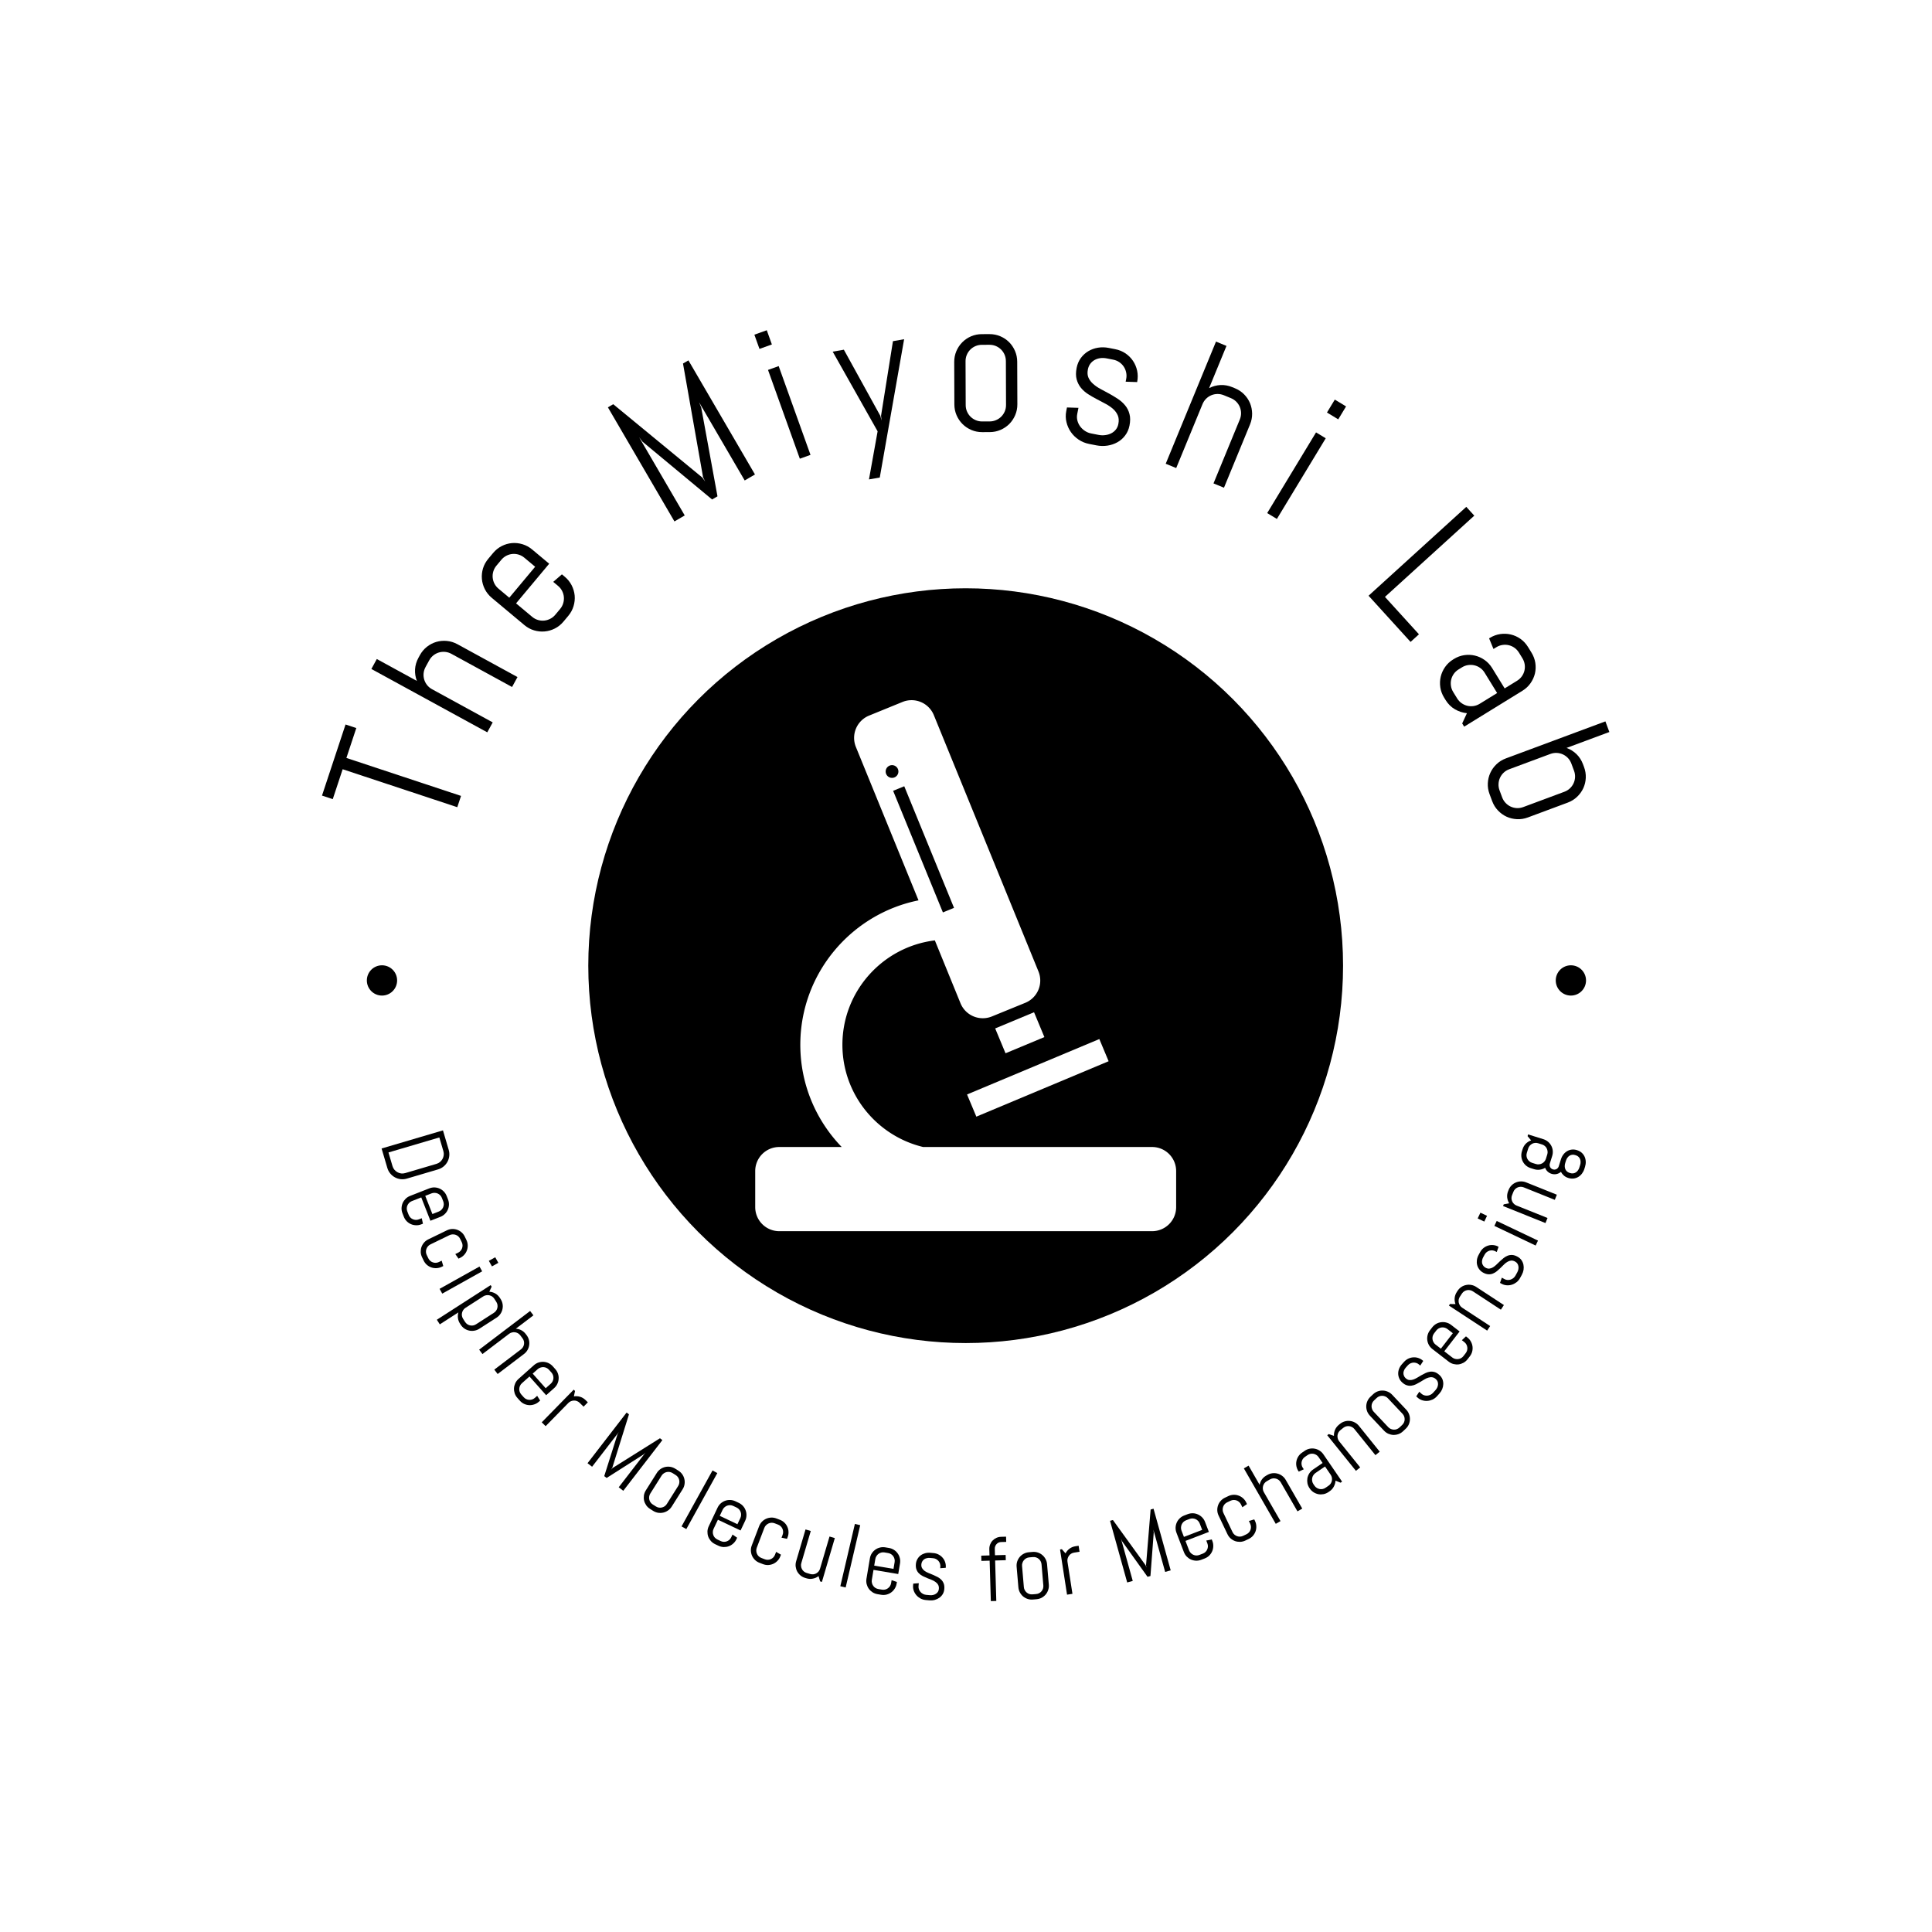 <svg xmlns="http://www.w3.org/2000/svg" version="1.1" xmlns:xlink="http://www.w3.org/1999/xlink" xmlns:svgjs="http://svgjs.dev/svgjs" width="1500" height="1500" viewBox="0 0 1500 1500"><rect width="1500" height="1500" fill="#ffffff"></rect><g transform="matrix(0.667,0,0,0.667,249.5,249.5)"><svg viewBox="0 0 280 280" data-background-color="#ffffff" preserveAspectRatio="xMidYMid meet" height="1500" width="1500" xmlns="http://www.w3.org/2000/svg" xmlns:xlink="http://www.w3.org/1999/xlink"><g id="tight-bounds" transform="matrix(1,0,0,1,0.14,0.14)"><svg viewBox="0 0 279.72 279.72" height="279.72" width="279.72"><g><svg viewBox="0 0 279.72 279.72" height="279.72" width="279.72"><g><svg viewBox="0 0 279.72 279.72" height="279.72" width="279.72"><g id="textblocktransform"><svg viewBox="0 0 279.72 279.72" height="279.72" width="279.72" id="textblock"><g><svg viewBox="0 0 279.72 279.72" height="279.72" width="279.72"><g transform="matrix(1,0,0,1,57.447,57.447)"><svg viewBox="0 0 164.827 164.827" height="164.827" width="164.827"><g id="icon-0"><circle r="82" cx="82.413" cy="82.413" fill="#000000" data-fill-palette-color="accent"></circle><svg xmlns="http://www.w3.org/2000/svg" xml:space="preserve" viewBox="15 5.694 70 88.306" x="24.724" y="24.724" height="115.379" width="115.379" class="icon-jxe-0" data-fill-palette-color="quaternary" id="jxe-0"><path d="M81 80H42.92c-7.685-1.846-13.42-8.758-13.42-17 0-8.928 6.725-16.303 15.373-17.357L49.141 56.1a4.003 4.003 0 0 0 5.215 2.191l5.556-2.268a4.001 4.001 0 0 0 2.193-5.215l-17.4-42.625a4 4 0 0 0-5.214-2.192l-5.556 2.267a4.003 4.003 0 0 0-2.193 5.216l10.413 25.511C30.958 41.238 22.5 51.148 22.5 63c0 6.598 2.626 12.591 6.883 17H19a4 4 0 0 0-4 4v6a4 4 0 0 0 4 4h62a4 4 0 0 0 4-4v-6a4 4 0 0 0-4-4M37.753 16.499a1.058 1.058 0 1 1 0 2.117 1.058 1.058 0 0 1 0-2.117m2.032 3.51l8.277 20.224-1.851 0.758-8.277-20.225z" fill="#ffffff" data-fill-palette-color="quaternary"></path><path d="M50.227 71.265l21.999-9.216 1.545 3.689-21.998 9.216zM61.368 57.59l1.72 4.13-6.462 2.693-1.72-4.13z" fill="#ffffff" data-fill-palette-color="quaternary"></path></svg></g></svg></g><g id="text-0"><path d="M7.454 88.227l-2.152 6.497 24.908 8.248-0.813 2.454-24.908-8.247-2.151 6.497-2.338-0.774 5.116-15.449z" fill="#000000" data-fill-palette-color="primary"></path><path d="M42.478 77.147l-1.181 2.161-13.173-7.202c-0.432-0.236-0.885-0.378-1.357-0.426-0.467-0.045-0.918-0.003-1.355 0.125-0.436 0.128-0.839 0.337-1.207 0.626-0.372 0.296-0.676 0.659-0.913 1.091v0l-0.787 1.441c-0.236 0.432-0.378 0.885-0.427 1.357-0.045 0.467-0.003 0.918 0.125 1.355 0.128 0.436 0.337 0.839 0.626 1.208 0.296 0.372 0.659 0.676 1.092 0.912v0l13.172 7.202-1.181 2.16-25.183-13.767 1.181-2.161 8.707 4.76c-0.313-0.81-0.446-1.651-0.399-2.522 0.053-0.867 0.301-1.706 0.744-2.517v0l0.295-0.54c0.397-0.726 0.906-1.337 1.528-1.831 0.631-0.497 1.317-0.855 2.06-1.073 0.739-0.212 1.506-0.28 2.299-0.205 0.799 0.078 1.562 0.316 2.288 0.713v0z" fill="#000000" data-fill-palette-color="primary"></path><path d="M52.76 55.358v0c0.635 0.531 1.133 1.152 1.492 1.863 0.36 0.711 0.576 1.449 0.65 2.215 0.069 0.771-0.013 1.541-0.245 2.309-0.228 0.763-0.607 1.463-1.139 2.098v0l-1.053 1.26c-0.531 0.635-1.152 1.133-1.862 1.492-0.711 0.36-1.452 0.574-2.223 0.643-0.771 0.069-1.538-0.011-2.301-0.239-0.763-0.228-1.463-0.607-2.098-1.138v0l-7.094-5.929c-0.635-0.531-1.135-1.154-1.5-1.869-0.36-0.711-0.574-1.452-0.643-2.223-0.069-0.771 0.011-1.538 0.239-2.302 0.233-0.759 0.615-1.456 1.146-2.091v0l1.053-1.259c0.531-0.635 1.149-1.135 1.855-1.499 0.715-0.365 1.458-0.582 2.229-0.651 0.766-0.064 1.531 0.018 2.295 0.246 0.769 0.232 1.471 0.614 2.105 1.145v0l3.701 3.093-7.2 8.613 3.504 2.929c0.378 0.316 0.791 0.541 1.24 0.675 0.449 0.135 0.9 0.182 1.353 0.142 0.453-0.04 0.888-0.167 1.307-0.379 0.428-0.213 0.8-0.509 1.115-0.887v0l1.053-1.259c0.316-0.378 0.541-0.796 0.675-1.255 0.135-0.449 0.182-0.9 0.141-1.353-0.04-0.453-0.167-0.888-0.379-1.307-0.212-0.418-0.507-0.785-0.885-1.101v0l-1.047-0.875 1.886-1.633zM46.315 53.181l-2.338-1.955c-0.378-0.316-0.794-0.543-1.249-0.682-0.449-0.135-0.9-0.182-1.353-0.141-0.453 0.04-0.888 0.167-1.306 0.379-0.422 0.217-0.792 0.515-1.108 0.893v0l-1.053 1.26c-0.316 0.378-0.543 0.794-0.682 1.248-0.135 0.449-0.182 0.9-0.141 1.353 0.04 0.453 0.167 0.888 0.379 1.306 0.217 0.422 0.515 0.792 0.893 1.108v0l2.338 1.955z" fill="#000000" data-fill-palette-color="primary"></path><path d="M94.077 33.129l-2.233 1.303-9.911-16.992 0.465 1.142 3.533 19.298-1.17 0.682-15.109-12.546-0.748-0.977 9.91 16.992-2.234 1.303-14.459-24.792 1.161-0.678 19.375 15.95 0.604 0.872-0.462-0.955-4.36-24.707 1.179-0.687z" fill="#000000" data-fill-palette-color="primary"></path><path d="M97.751 4.881l-2.695 0.966-1.108-3.091 2.695-0.966zM106.144 28.873l-2.319 0.831-6.914-19.29 2.318-0.831z" fill="#000000" data-fill-palette-color="primary"></path><path d="M126.485 3.743l-5.291 30.053-2.346 0.408 1.88-10.451-9.761-17.31 2.427-0.422 7.927 14.379 0.264 1.037-0.112-1.063 2.586-16.208z" fill="#000000" data-fill-palette-color="primary"></path><path d="M151.09 17.882v0c0.003 0.828-0.152 1.608-0.464 2.341-0.312 0.733-0.738 1.374-1.276 1.923-0.545 0.549-1.187 0.982-1.925 1.299-0.731 0.317-1.51 0.477-2.338 0.48v0l-1.642 0.005c-0.828 0.003-1.608-0.152-2.341-0.464-0.733-0.312-1.374-0.741-1.923-1.286-0.549-0.545-0.982-1.184-1.299-1.915-0.317-0.731-0.477-1.51-0.48-2.338v0l-0.031-9.245c-0.003-0.828 0.152-1.612 0.464-2.351 0.312-0.733 0.741-1.374 1.287-1.924 0.545-0.549 1.184-0.982 1.914-1.299 0.731-0.31 1.51-0.467 2.338-0.47v0l1.642-0.005c0.828-0.003 1.608 0.149 2.341 0.454 0.74 0.312 1.384 0.741 1.933 1.286 0.542 0.545 0.972 1.184 1.289 1.915 0.317 0.738 0.477 1.52 0.48 2.348v0zM148.628 18.033l-0.032-9.532c-0.002-0.493-0.096-0.957-0.282-1.395-0.186-0.43-0.441-0.806-0.763-1.126-0.323-0.32-0.7-0.572-1.131-0.756-0.438-0.183-0.904-0.274-1.396-0.272v0l-1.642 0.006c-0.493 0.002-0.957 0.096-1.395 0.281-0.43 0.186-0.806 0.441-1.126 0.763-0.32 0.323-0.572 0.7-0.756 1.132-0.183 0.438-0.274 0.904-0.272 1.396v0l0.032 9.533c0.002 0.493 0.096 0.954 0.282 1.384 0.186 0.43 0.441 0.806 0.763 1.126 0.323 0.32 0.7 0.572 1.131 0.756 0.438 0.19 0.904 0.284 1.396 0.282v0l1.642-0.005c0.493-0.002 0.957-0.099 1.395-0.292 0.43-0.186 0.806-0.441 1.126-0.763 0.32-0.323 0.572-0.7 0.756-1.131 0.183-0.432 0.274-0.894 0.272-1.387z" fill="#000000" data-fill-palette-color="primary"></path><path d="M175.454 22.508v0c-0.16 0.812-0.47 1.522-0.931 2.128-0.456 0.615-1.013 1.108-1.672 1.481-0.659 0.372-1.384 0.62-2.175 0.743-0.798 0.122-1.6 0.104-2.405-0.054v0l-1.611-0.317c-0.812-0.16-1.56-0.467-2.245-0.923-0.678-0.454-1.242-1.004-1.693-1.65-0.452-0.647-0.771-1.361-0.959-2.145-0.194-0.784-0.212-1.582-0.052-2.394v0l0.158-0.806 2.494 0.083-0.264 1.339c-0.095 0.483-0.083 0.956 0.035 1.419 0.118 0.462 0.317 0.885 0.598 1.268 0.28 0.383 0.624 0.708 1.031 0.976 0.406 0.275 0.854 0.461 1.345 0.557v0l1.611 0.317c0.483 0.095 0.961 0.112 1.433 0.052 0.471-0.054 0.907-0.181 1.308-0.381 0.402-0.2 0.741-0.471 1.018-0.814 0.275-0.336 0.46-0.746 0.555-1.229v0c0.143-0.725 0.101-1.347-0.124-1.865-0.219-0.517-0.557-0.981-1.013-1.392-0.463-0.412-1.003-0.783-1.622-1.113-0.625-0.332-1.263-0.67-1.913-1.015-0.652-0.337-1.284-0.702-1.897-1.094-0.606-0.391-1.126-0.849-1.56-1.374-0.432-0.531-0.744-1.147-0.934-1.846-0.189-0.706-0.189-1.536-0.002-2.489v0c0.16-0.812 0.464-1.526 0.913-2.142 0.447-0.609 0.987-1.103 1.619-1.481 0.632-0.378 1.33-0.631 2.095-0.759 0.764-0.129 1.553-0.113 2.365 0.047v0l1.419 0.279c0.805 0.158 1.541 0.46 2.207 0.904 0.657 0.45 1.202 0.996 1.633 1.639 0.431 0.643 0.731 1.353 0.898 2.132 0.166 0.786 0.169 1.585 0.01 2.397v0l-0.014 0.07-2.493-0.082 0.119-0.604c0.095-0.483 0.091-0.958-0.013-1.425-0.098-0.459-0.274-0.877-0.527-1.254-0.253-0.378-0.574-0.698-0.961-0.963-0.387-0.264-0.823-0.444-1.306-0.539v0l-1.42-0.279c-0.483-0.095-0.95-0.114-1.401-0.056-0.459 0.063-0.872 0.198-1.24 0.405-0.368 0.206-0.68 0.48-0.935 0.82-0.256 0.347-0.432 0.762-0.527 1.245v0c-0.136 0.691-0.09 1.29 0.138 1.795 0.223 0.497 0.567 0.948 1.031 1.353 0.457 0.404 0.995 0.771 1.613 1.101 0.625 0.332 1.259 0.673 1.901 1.022 0.641 0.356 1.267 0.737 1.878 1.143 0.604 0.405 1.122 0.872 1.554 1.404 0.439 0.533 0.749 1.155 0.93 1.867 0.189 0.706 0.189 1.54 0 2.499z" fill="#000000" data-fill-palette-color="primary"></path><path d="M195.984 36.008l-2.277-0.937 5.714-13.882c0.187-0.455 0.279-0.921 0.275-1.396-0.007-0.469-0.098-0.913-0.273-1.333-0.175-0.42-0.427-0.797-0.754-1.132-0.335-0.337-0.73-0.6-1.185-0.787v0l-1.519-0.625c-0.455-0.187-0.921-0.279-1.396-0.275-0.469 0.007-0.913 0.098-1.332 0.272-0.42 0.175-0.797 0.427-1.132 0.755-0.337 0.335-0.6 0.73-0.788 1.185v0l-5.714 13.882-2.277-0.937 10.924-26.54 2.278 0.937-3.777 9.176c0.771-0.4 1.592-0.624 2.463-0.673 0.868-0.042 1.729 0.113 2.583 0.464v0l0.569 0.234c0.765 0.315 1.428 0.754 1.988 1.318 0.563 0.572 0.994 1.216 1.292 1.93 0.291 0.712 0.443 1.466 0.455 2.262 0.01 0.803-0.143 1.587-0.457 2.353v0z" fill="#000000" data-fill-palette-color="primary"></path><path d="M220.813 21.152l-2.449-1.483 1.701-2.808 2.449 1.482zM207.482 42.793l-2.107-1.275 10.614-17.529 2.106 1.276z" fill="#000000" data-fill-palette-color="primary"></path><path d="M236.527 69.512l-9.127-10.037 21.234-19.309 1.739 1.913-19.411 17.653 7.387 8.123z" fill="#000000" data-fill-palette-color="primary"></path><path d="M248.174 87.927l-0.43-0.699 1.028-2.224c-0.917-0.094-1.789-0.381-2.615-0.86-0.82-0.483-1.492-1.15-2.015-2.001v0l-0.328-0.533c-0.434-0.705-0.709-1.451-0.825-2.239-0.116-0.788-0.084-1.559 0.094-2.312 0.179-0.753 0.498-1.455 0.956-2.107 0.458-0.652 1.04-1.195 1.745-1.629v0l0.174-0.108c0.705-0.434 1.451-0.709 2.24-0.825 0.788-0.116 1.559-0.084 2.312 0.095 0.753 0.179 1.455 0.498 2.107 0.956 0.652 0.458 1.195 1.04 1.629 1.744v0l2.728 4.43 2.691-1.658c0.419-0.258 0.767-0.581 1.043-0.967 0.27-0.383 0.458-0.796 0.563-1.239 0.105-0.442 0.123-0.895 0.054-1.359-0.072-0.47-0.238-0.914-0.496-1.334v0l-0.753-1.223c-0.262-0.425-0.584-0.773-0.968-1.043-0.383-0.27-0.796-0.458-1.238-0.563-0.442-0.105-0.895-0.123-1.359-0.054-0.473 0.067-0.92 0.229-1.339 0.487v0l-0.629 0.387-0.951-2.306 0.166-0.103c0.705-0.434 1.454-0.711 2.248-0.83 0.788-0.116 1.559-0.084 2.312 0.095 0.753 0.179 1.455 0.498 2.107 0.955 0.65 0.468 1.191 1.054 1.626 1.759v0l0.753 1.223c0.434 0.705 0.712 1.45 0.834 2.234 0.119 0.794 0.09 1.568-0.089 2.321-0.183 0.747-0.503 1.447-0.962 2.098-0.464 0.655-1.048 1.2-1.753 1.635v0zM251.548 82.956l3.792-2.335-2.728-4.43c-0.258-0.419-0.584-0.765-0.977-1.037-0.383-0.27-0.799-0.456-1.247-0.558-0.448-0.102-0.904-0.118-1.368-0.049-0.464 0.069-0.908 0.234-1.333 0.496v0l-0.734 0.452c-0.419 0.258-0.764 0.579-1.034 0.962-0.27 0.383-0.458 0.796-0.563 1.239-0.105 0.442-0.123 0.895-0.055 1.359 0.067 0.473 0.229 0.92 0.487 1.339v0l0.861 1.398c0.258 0.419 0.584 0.765 0.977 1.038 0.383 0.27 0.796 0.458 1.238 0.562 0.442 0.105 0.895 0.123 1.359 0.055 0.464-0.069 0.905-0.232 1.325-0.491z" fill="#000000" data-fill-palette-color="primary"></path><path d="M262.004 107.655v0c-0.776 0.289-1.562 0.413-2.357 0.373-0.796-0.04-1.544-0.217-2.246-0.533-0.704-0.322-1.332-0.775-1.884-1.358-0.55-0.576-0.969-1.252-1.258-2.028v0l-0.573-1.539c-0.289-0.776-0.413-1.562-0.373-2.357 0.04-0.796 0.221-1.545 0.543-2.249 0.322-0.704 0.771-1.331 1.348-1.881 0.576-0.55 1.252-0.969 2.028-1.258v0l21.629-8.046 0.859 2.309-9.3 3.459c0.817 0.294 1.54 0.745 2.167 1.351 0.621 0.609 1.092 1.346 1.413 2.211v0l0.215 0.577c0.289 0.776 0.416 1.56 0.383 2.354-0.037 0.802-0.217 1.555-0.539 2.259-0.325 0.697-0.775 1.321-1.352 1.871-0.583 0.553-1.262 0.973-2.037 1.261v0zM261.011 105.397l8.935-3.324c0.462-0.172 0.865-0.42 1.211-0.746 0.34-0.323 0.604-0.692 0.793-1.105 0.189-0.413 0.295-0.854 0.318-1.323 0.02-0.475-0.055-0.943-0.227-1.405v0l-0.572-1.538c-0.172-0.462-0.42-0.865-0.746-1.212-0.323-0.34-0.692-0.604-1.105-0.793-0.413-0.189-0.854-0.295-1.323-0.318-0.475-0.02-0.943 0.055-1.405 0.227v0l-8.934 3.323c-0.462 0.172-0.862 0.419-1.202 0.743-0.34 0.323-0.604 0.692-0.793 1.105-0.189 0.413-0.295 0.854-0.318 1.323-0.027 0.477 0.046 0.947 0.217 1.408v0l0.572 1.539c0.172 0.462 0.424 0.864 0.756 1.208 0.323 0.34 0.692 0.604 1.105 0.793 0.413 0.189 0.854 0.295 1.323 0.318 0.468 0.023 0.933-0.052 1.395-0.223z" fill="#000000" data-fill-palette-color="primary"></path><path d="M9.745 143.068c0-1.817 1.473-3.289 3.289-3.29 1.817 0 3.289 1.473 3.289 3.29 0 1.817-1.473 3.289-3.289 3.289-1.817 0-3.289-1.473-3.289-3.289z" fill="#000000" data-fill-palette-color="primary"></path><path d="M268.073 143.068c0-1.817 1.473-3.289 3.289-3.29 1.817 0 3.289 1.473 3.29 3.29 0 1.817-1.473 3.289-3.29 3.289-1.817 0-3.289-1.473-3.289-3.289z" fill="#000000" data-fill-palette-color="primary"></path></g><g id="text-1"><path d="M18.442 186.126v0c-0.453 0.134-0.904 0.174-1.355 0.122-0.444-0.054-0.861-0.188-1.252-0.401-0.382-0.208-0.718-0.487-1.007-0.837-0.289-0.35-0.5-0.751-0.633-1.204v0l-1.247-4.222 13.335-3.936 1.247 4.222c0.134 0.453 0.174 0.904 0.121 1.355-0.052 0.451-0.183 0.867-0.39 1.249-0.213 0.391-0.494 0.731-0.844 1.02-0.35 0.289-0.751 0.5-1.204 0.633v0zM18.088 184.925l6.77-1.998c0.302-0.089 0.564-0.227 0.788-0.415 0.223-0.187 0.404-0.408 0.542-0.663 0.139-0.255 0.226-0.527 0.262-0.815 0.036-0.289 0.009-0.584-0.079-0.886v0l-0.875-2.962-11.052 3.262 0.875 2.962c0.089 0.302 0.227 0.564 0.414 0.787 0.187 0.223 0.408 0.404 0.663 0.543 0.248 0.141 0.517 0.229 0.806 0.265 0.289 0.036 0.584 0.009 0.886-0.08z" fill="#000000" data-fill-palette-color="primary"></path><path d="M21.571 196.065v0c-0.376 0.148-0.758 0.213-1.147 0.196-0.386-0.01-0.752-0.09-1.098-0.241-0.337-0.147-0.644-0.357-0.92-0.631-0.27-0.276-0.479-0.602-0.626-0.978v0l-0.289-0.735c-0.148-0.376-0.216-0.757-0.206-1.143 0.016-0.389 0.097-0.755 0.241-1.098 0.153-0.339 0.367-0.647 0.64-0.924 0.276-0.27 0.602-0.479 0.978-0.626v0l4.164-1.635c0.376-0.148 0.757-0.216 1.143-0.207 0.389 0.016 0.751 0.098 1.088 0.245 0.346 0.151 0.654 0.364 0.924 0.641 0.27 0.276 0.479 0.602 0.627 0.977v0l0.289 0.736c0.148 0.376 0.216 0.757 0.206 1.143-0.01 0.386-0.092 0.749-0.245 1.088-0.144 0.343-0.355 0.65-0.631 0.92-0.274 0.276-0.598 0.488-0.974 0.636v0l-2.177 0.855-1.992-5.071-2.054 0.806c-0.223 0.088-0.415 0.215-0.578 0.381-0.159 0.158-0.282 0.339-0.371 0.543-0.091 0.198-0.14 0.411-0.145 0.641-0.005 0.23 0.036 0.456 0.124 0.679v0l0.288 0.736c0.088 0.223 0.211 0.417 0.372 0.581 0.16 0.165 0.341 0.289 0.543 0.372 0.204 0.089 0.418 0.137 0.641 0.145 0.23 0.005 0.456-0.036 0.679-0.124v0l0.611-0.24 0.258 1.189zM23.988 193.826l1.375-0.541c0.223-0.088 0.414-0.21 0.572-0.368 0.165-0.16 0.292-0.342 0.381-0.546 0.085-0.195 0.133-0.409 0.145-0.641 0.005-0.23-0.036-0.456-0.123-0.679v0l-0.289-0.736c-0.088-0.223-0.211-0.417-0.372-0.581-0.167-0.162-0.348-0.286-0.543-0.372-0.204-0.089-0.421-0.136-0.65-0.141-0.226-0.014-0.45 0.023-0.674 0.11v0l-1.375 0.54z" fill="#000000" data-fill-palette-color="primary"></path><path d="M26.001 205.296v0c-0.363 0.176-0.739 0.271-1.128 0.285-0.386 0.02-0.757-0.032-1.113-0.155-0.347-0.12-0.67-0.306-0.967-0.558-0.291-0.254-0.524-0.563-0.7-0.926v0l-0.345-0.71c-0.176-0.363-0.274-0.737-0.295-1.123-0.014-0.389 0.038-0.76 0.155-1.114 0.126-0.35 0.315-0.674 0.567-0.971 0.254-0.291 0.563-0.524 0.926-0.7v0l4.024-1.955c0.363-0.176 0.737-0.274 1.123-0.294 0.389-0.014 0.757 0.039 1.105 0.159 0.357 0.123 0.68 0.312 0.971 0.567 0.291 0.254 0.524 0.563 0.7 0.926v0l0.345 0.71c0.176 0.363 0.274 0.737 0.295 1.124 0.02 0.386-0.033 0.754-0.16 1.104-0.117 0.354-0.303 0.676-0.557 0.966-0.251 0.297-0.558 0.534-0.922 0.71v0l-0.36 0.175-0.699-0.995 0.6-0.291c0.215-0.105 0.396-0.242 0.541-0.412 0.152-0.173 0.264-0.364 0.337-0.574 0.07-0.201 0.101-0.418 0.095-0.65-0.013-0.23-0.071-0.452-0.176-0.668v0l-0.345-0.711c-0.105-0.215-0.243-0.399-0.416-0.551-0.179-0.149-0.369-0.258-0.57-0.327-0.21-0.073-0.43-0.103-0.659-0.091-0.226 0.004-0.447 0.058-0.663 0.162v0l-4.154 2.018c-0.215 0.105-0.398 0.246-0.546 0.425-0.146 0.17-0.255 0.36-0.328 0.57-0.076 0.204-0.107 0.421-0.095 0.65 0.013 0.23 0.071 0.452 0.176 0.668v0l0.345 0.71c0.105 0.215 0.243 0.399 0.416 0.551 0.173 0.152 0.363 0.261 0.57 0.328 0.21 0.073 0.427 0.104 0.65 0.095 0.23-0.013 0.452-0.071 0.668-0.176v0l0.591-0.287 0.349 1.165z" fill="#000000" data-fill-palette-color="primary"></path><path d="M36.928 205.201l-0.675-1.209 1.388-0.776 0.676 1.209zM26.129 211.118l-0.58-1.039 8.67-4.845 0.581 1.039z" fill="#000000" data-fill-palette-color="primary"></path><path d="M34.182 218.752v0c-0.339 0.218-0.701 0.358-1.086 0.418-0.381 0.066-0.755 0.059-1.124-0.021-0.359-0.078-0.701-0.224-1.026-0.438-0.319-0.218-0.588-0.496-0.806-0.836v0l-0.161-0.25c-0.241-0.374-0.387-0.772-0.439-1.194-0.058-0.418-0.025-0.83 0.097-1.234v0l-4.038 2.599-0.645-1.001 11.692-7.524 0.217 0.336-0.505 1.094c0.459 0.03 0.891 0.159 1.298 0.385 0.4 0.23 0.732 0.55 0.995 0.958v0l0.161 0.25c0.218 0.339 0.361 0.699 0.426 1.08 0.066 0.381 0.057 0.752-0.026 1.116-0.074 0.365-0.22 0.707-0.438 1.026-0.214 0.325-0.491 0.596-0.83 0.815v0zM33.472 217.781l3.883-2.499c0.201-0.13 0.364-0.287 0.488-0.473 0.13-0.19 0.219-0.393 0.266-0.61 0.045-0.208 0.051-0.427 0.017-0.658-0.04-0.226-0.125-0.44-0.255-0.641v0l-0.427-0.665c-0.13-0.201-0.289-0.367-0.479-0.497-0.195-0.127-0.397-0.212-0.605-0.257-0.217-0.047-0.439-0.051-0.666-0.011-0.224 0.031-0.437 0.111-0.638 0.24v0l-3.883 2.499c-0.201 0.13-0.365 0.292-0.492 0.487-0.124 0.186-0.21 0.387-0.257 0.605-0.051 0.212-0.056 0.431-0.017 0.657 0.04 0.226 0.125 0.44 0.255 0.642v0l0.427 0.665c0.13 0.201 0.289 0.367 0.479 0.497 0.19 0.13 0.391 0.216 0.605 0.257 0.217 0.047 0.437 0.053 0.657 0.017 0.226-0.04 0.44-0.125 0.642-0.255z" fill="#000000" data-fill-palette-color="primary"></path><path d="M38.165 228.585l-0.727-0.956 5.793-4.401c0.191-0.145 0.341-0.315 0.451-0.51 0.115-0.199 0.188-0.409 0.218-0.629 0.029-0.211 0.017-0.43-0.035-0.657-0.057-0.223-0.159-0.429-0.304-0.62v0l-0.478-0.629c-0.145-0.191-0.317-0.344-0.516-0.459-0.205-0.111-0.412-0.181-0.623-0.209-0.22-0.03-0.442-0.016-0.665 0.041-0.221 0.048-0.427 0.144-0.617 0.289v0l-5.793 4.401-0.721-0.948 11.072-8.411 0.72 0.948-3.832 2.911c0.427 0.019 0.827 0.128 1.2 0.325 0.373 0.197 0.695 0.473 0.964 0.828v0l0.18 0.236c0.244 0.321 0.414 0.669 0.509 1.044 0.095 0.374 0.115 0.746 0.06 1.114-0.046 0.37-0.165 0.722-0.356 1.057-0.188 0.34-0.443 0.633-0.764 0.877v0z" fill="#000000" data-fill-palette-color="primary"></path><path d="M47.113 234.611v0c-0.301 0.268-0.637 0.462-1.008 0.581-0.366 0.124-0.737 0.175-1.113 0.154-0.367-0.021-0.728-0.112-1.082-0.273-0.349-0.166-0.658-0.399-0.926-0.701v0l-0.526-0.59c-0.268-0.301-0.465-0.635-0.589-1-0.119-0.37-0.17-0.741-0.153-1.114 0.026-0.372 0.12-0.734 0.281-1.088 0.166-0.349 0.399-0.658 0.7-0.927v0l3.341-2.975c0.301-0.268 0.635-0.465 1.001-0.589 0.37-0.119 0.739-0.168 1.106-0.147 0.377 0.022 0.739 0.115 1.088 0.281 0.349 0.166 0.658 0.399 0.926 0.7v0l0.526 0.59c0.268 0.301 0.465 0.635 0.589 1.001 0.124 0.366 0.173 0.734 0.146 1.106-0.017 0.372-0.108 0.733-0.273 1.082-0.161 0.354-0.392 0.665-0.693 0.934v0l-1.748 1.556-3.623-4.069-1.648 1.467c-0.179 0.159-0.316 0.345-0.41 0.558-0.094 0.203-0.148 0.415-0.161 0.637-0.017 0.217 0.011 0.434 0.086 0.652 0.075 0.218 0.192 0.416 0.351 0.595v0l0.526 0.59c0.159 0.179 0.343 0.318 0.55 0.417 0.207 0.099 0.42 0.153 0.637 0.16 0.222 0.013 0.439-0.016 0.652-0.086 0.218-0.075 0.416-0.192 0.595-0.351v0l0.49-0.436 0.653 1.026zM48.605 231.674l1.104-0.983c0.179-0.159 0.315-0.34 0.409-0.543 0.099-0.207 0.155-0.422 0.168-0.644 0.012-0.212-0.016-0.43-0.086-0.652-0.075-0.218-0.192-0.416-0.351-0.595v0l-0.525-0.59c-0.159-0.179-0.343-0.318-0.55-0.417-0.213-0.095-0.425-0.148-0.638-0.16-0.222-0.013-0.442 0.018-0.659 0.093-0.217 0.065-0.415 0.177-0.594 0.336v0l-1.103 0.983z" fill="#000000" data-fill-palette-color="primary"></path><path d="M56.836 235.679l-0.851-0.833c-0.171-0.168-0.363-0.294-0.577-0.379-0.214-0.085-0.429-0.124-0.647-0.116-0.222 0.002-0.437 0.046-0.644 0.13-0.217 0.085-0.409 0.212-0.577 0.383v0l-4.947 5.051-0.85-0.833 6.95-7.096 0.286 0.28-0.249 1.178c0.454-0.072 0.904-0.043 1.35 0.087 0.442 0.136 0.836 0.373 1.183 0.714v0l0.499 0.488z" fill="#000000" data-fill-palette-color="primary"></path><path d="M65.463 253.957l-0.991-0.765 5.822-7.548-0.429 0.421-8.018 5.103-0.52-0.401 2.875-9.07 0.307-0.515-5.822 7.548-0.992-0.765 8.492-11.009 0.512 0.395-3.623 11.602-0.281 0.432 0.346-0.381 10.294-6.458 0.52 0.401z" fill="#000000" data-fill-palette-color="primary"></path><path d="M75.982 257.402v0c-0.215 0.341-0.484 0.621-0.806 0.838-0.317 0.221-0.659 0.373-1.028 0.456-0.359 0.081-0.73 0.094-1.115 0.038-0.381-0.062-0.743-0.201-1.084-0.416v0l-0.668-0.422c-0.341-0.215-0.623-0.481-0.844-0.798-0.217-0.323-0.369-0.665-0.456-1.027-0.078-0.364-0.088-0.739-0.032-1.124 0.062-0.381 0.201-0.743 0.416-1.084v0l2.385-3.785c0.215-0.341 0.481-0.623 0.798-0.844 0.323-0.217 0.663-0.366 1.022-0.447 0.368-0.084 0.743-0.094 1.123-0.032 0.381 0.062 0.743 0.201 1.085 0.416v0l0.668 0.421c0.341 0.215 0.623 0.481 0.843 0.798 0.221 0.317 0.37 0.658 0.448 1.022 0.087 0.362 0.1 0.734 0.038 1.115-0.056 0.385-0.192 0.748-0.408 1.09v0zM74.928 256.823l2.462-3.907c0.128-0.203 0.208-0.414 0.242-0.636 0.038-0.227 0.032-0.449-0.017-0.665-0.047-0.208-0.135-0.408-0.263-0.603-0.132-0.188-0.299-0.346-0.502-0.474v0l-0.669-0.421c-0.203-0.128-0.417-0.21-0.644-0.248-0.23-0.032-0.449-0.024-0.657 0.023-0.217 0.049-0.42 0.14-0.608 0.272-0.19 0.123-0.349 0.285-0.477 0.488v0l-2.461 3.906c-0.128 0.203-0.207 0.419-0.239 0.65-0.034 0.221-0.027 0.44 0.022 0.657 0.043 0.213 0.131 0.414 0.263 0.603 0.132 0.188 0.299 0.346 0.502 0.473v0l0.669 0.422c0.203 0.128 0.417 0.21 0.644 0.248 0.227 0.038 0.446 0.03 0.657-0.023 0.217-0.049 0.418-0.137 0.602-0.263 0.188-0.132 0.346-0.299 0.474-0.502z" fill="#000000" data-fill-palette-color="primary"></path><path d="M79.162 262.278l-1.041-0.576 6.733-12.165 1.041 0.577z" fill="#000000" data-fill-palette-color="primary"></path><path d="M90.036 264.508v0c-0.173 0.365-0.407 0.674-0.701 0.928-0.288 0.257-0.61 0.449-0.966 0.576-0.346 0.124-0.714 0.18-1.103 0.17-0.386-0.016-0.761-0.111-1.126-0.284v0l-0.714-0.338c-0.365-0.173-0.676-0.403-0.932-0.692-0.254-0.295-0.446-0.616-0.576-0.965-0.121-0.352-0.176-0.723-0.166-1.112 0.016-0.386 0.111-0.761 0.284-1.126v0l1.916-4.043c0.173-0.365 0.403-0.676 0.692-0.933 0.295-0.254 0.615-0.443 0.961-0.566 0.355-0.127 0.726-0.182 1.112-0.166 0.386 0.016 0.761 0.111 1.126 0.284v0l0.714 0.338c0.365 0.173 0.676 0.403 0.932 0.692 0.257 0.288 0.446 0.609 0.567 0.961 0.13 0.349 0.186 0.717 0.17 1.103-0.01 0.389-0.102 0.766-0.274 1.13v0l-1.002 2.114-4.924-2.333-0.945 1.993c-0.103 0.216-0.156 0.441-0.16 0.674-0.008 0.224 0.026 0.44 0.101 0.65 0.069 0.207 0.18 0.396 0.333 0.566 0.154 0.171 0.339 0.308 0.555 0.411v0l0.714 0.338c0.216 0.103 0.439 0.159 0.669 0.17 0.23 0.01 0.446-0.023 0.65-0.101 0.21-0.075 0.398-0.186 0.566-0.333 0.171-0.154 0.308-0.339 0.411-0.555v0l0.281-0.594 1.002 0.691zM90.265 261.221l0.632-1.335c0.103-0.216 0.158-0.436 0.166-0.66 0.01-0.23-0.022-0.449-0.097-0.659-0.072-0.2-0.183-0.389-0.333-0.566-0.154-0.171-0.339-0.308-0.555-0.411v0l-0.714-0.338c-0.216-0.103-0.439-0.159-0.669-0.17-0.233-0.004-0.449 0.029-0.65 0.101-0.21 0.075-0.4 0.189-0.571 0.343-0.174 0.144-0.313 0.325-0.415 0.541v0l-0.633 1.335z" fill="#000000" data-fill-palette-color="primary"></path><path d="M99.585 268.203v0c-0.144 0.377-0.353 0.704-0.627 0.98-0.267 0.279-0.573 0.495-0.917 0.649-0.336 0.15-0.698 0.235-1.086 0.256-0.386 0.014-0.768-0.051-1.145-0.195v0l-0.738-0.282c-0.377-0.144-0.705-0.35-0.984-0.617-0.276-0.274-0.493-0.58-0.649-0.918-0.148-0.342-0.232-0.707-0.252-1.095-0.014-0.386 0.051-0.768 0.195-1.145v0l1.595-4.18c0.144-0.377 0.35-0.705 0.617-0.983 0.274-0.276 0.579-0.489 0.915-0.64 0.344-0.154 0.71-0.238 1.095-0.252 0.386-0.014 0.768 0.051 1.145 0.195v0l0.738 0.282c0.377 0.144 0.705 0.35 0.984 0.617 0.279 0.267 0.492 0.572 0.639 0.914 0.157 0.338 0.242 0.7 0.256 1.086 0.02 0.388-0.042 0.771-0.186 1.148v0l-0.143 0.374-1.191-0.246 0.238-0.623c0.085-0.224 0.123-0.447 0.113-0.67-0.007-0.23-0.057-0.446-0.147-0.65-0.087-0.194-0.212-0.374-0.377-0.539-0.166-0.159-0.361-0.281-0.585-0.366v0l-0.738-0.282c-0.224-0.085-0.45-0.124-0.68-0.117-0.232 0.014-0.446 0.064-0.64 0.152-0.203 0.091-0.384 0.22-0.543 0.386-0.163 0.158-0.287 0.348-0.372 0.572v0l-1.646 4.314c-0.085 0.224-0.121 0.452-0.108 0.684 0.01 0.223 0.06 0.437 0.152 0.639 0.085 0.201 0.21 0.38 0.376 0.539 0.166 0.159 0.361 0.281 0.585 0.367v0l0.738 0.281c0.224 0.085 0.45 0.124 0.681 0.117 0.23-0.007 0.443-0.058 0.639-0.151 0.203-0.091 0.383-0.216 0.539-0.377 0.159-0.166 0.281-0.361 0.367-0.585v0l0.234-0.613 1.052 0.61z" fill="#000000" data-fill-palette-color="primary"></path><path d="M108.622 273.761l-0.384-0.113-0.346-1.15c-0.367 0.277-0.777 0.459-1.231 0.546-0.449 0.096-0.906 0.075-1.372-0.062v0l-0.285-0.084c-0.387-0.114-0.73-0.294-1.029-0.538-0.297-0.251-0.536-0.54-0.719-0.865-0.174-0.329-0.286-0.687-0.336-1.072-0.044-0.384-0.009-0.769 0.105-1.157v0l2.036-6.909 1.142 0.336-2.057 6.979c-0.068 0.23-0.086 0.46-0.053 0.69 0.027 0.222 0.094 0.431 0.2 0.626 0.1 0.193 0.239 0.363 0.418 0.508 0.178 0.145 0.382 0.252 0.612 0.319v0l0.758 0.224c0.23 0.068 0.459 0.089 0.687 0.063 0.229-0.025 0.437-0.092 0.626-0.2 0.195-0.106 0.365-0.246 0.508-0.418 0.145-0.178 0.252-0.382 0.319-0.612v0l2.057-6.978 1.151 0.339z" fill="#000000" data-fill-palette-color="primary"></path><path d="M113.782 274.969l-1.159-0.271 3.164-13.539 1.159 0.271z" fill="#000000" data-fill-palette-color="primary"></path><path d="M124.852 274.151v0c-0.067 0.398-0.207 0.759-0.422 1.084-0.207 0.326-0.465 0.598-0.772 0.817-0.299 0.213-0.638 0.368-1.014 0.464-0.376 0.089-0.763 0.101-1.161 0.034v0l-0.779-0.131c-0.398-0.067-0.76-0.204-1.086-0.412-0.325-0.214-0.597-0.471-0.817-0.772-0.212-0.306-0.366-0.648-0.462-1.024-0.089-0.376-0.101-0.763-0.034-1.161v0l0.741-4.412c0.067-0.398 0.204-0.76 0.412-1.086 0.214-0.325 0.471-0.594 0.77-0.807 0.307-0.219 0.649-0.373 1.025-0.462 0.376-0.089 0.763-0.101 1.16-0.034v0l0.78 0.131c0.398 0.067 0.76 0.204 1.085 0.411 0.326 0.207 0.595 0.464 0.807 0.771 0.22 0.301 0.375 0.639 0.465 1.014 0.096 0.377 0.111 0.764 0.043 1.163v0l-0.387 2.307-5.374-0.903-0.365 2.175c-0.04 0.236-0.03 0.467 0.029 0.692 0.054 0.217 0.145 0.416 0.274 0.598 0.122 0.18 0.281 0.332 0.475 0.454 0.194 0.123 0.41 0.204 0.646 0.244v0l0.779 0.131c0.236 0.04 0.466 0.033 0.69-0.02 0.224-0.053 0.423-0.144 0.598-0.274 0.181-0.129 0.333-0.287 0.454-0.475 0.123-0.194 0.204-0.41 0.244-0.646v0l0.109-0.647 1.151 0.391zM124.177 270.926l0.244-1.457c0.04-0.236 0.033-0.463-0.021-0.68-0.053-0.224-0.143-0.426-0.272-0.608-0.123-0.173-0.282-0.325-0.475-0.454-0.194-0.123-0.41-0.204-0.646-0.244v0l-0.779-0.131c-0.236-0.04-0.466-0.033-0.69 0.019-0.225 0.059-0.424 0.151-0.598 0.274-0.181 0.129-0.333 0.291-0.456 0.486-0.128 0.187-0.213 0.398-0.252 0.634v0l-0.245 1.457z" fill="#000000" data-fill-palette-color="primary"></path><path d="M135.215 275.32v0c-0.035 0.402-0.146 0.763-0.333 1.083-0.192 0.313-0.435 0.576-0.729 0.791-0.3 0.214-0.637 0.373-1.01 0.477-0.379 0.097-0.767 0.128-1.162 0.093v0l-0.798-0.07c-0.395-0.035-0.77-0.143-1.125-0.326-0.347-0.189-0.646-0.424-0.895-0.707-0.256-0.29-0.45-0.62-0.583-0.989-0.132-0.369-0.181-0.754-0.145-1.156v0l0.034-0.388 1.203-0.09-0.057 0.654c-0.021 0.238 0.01 0.468 0.093 0.688 0.084 0.213 0.201 0.406 0.351 0.577 0.157 0.172 0.34 0.312 0.55 0.419 0.21 0.108 0.435 0.172 0.674 0.194v0l0.797 0.07c0.238 0.021 0.47 0.007 0.694-0.042 0.224-0.049 0.427-0.134 0.609-0.255 0.182-0.114 0.332-0.263 0.452-0.445 0.112-0.176 0.178-0.383 0.199-0.621v0c0.031-0.354-0.022-0.651-0.159-0.889-0.13-0.238-0.318-0.444-0.564-0.616-0.238-0.179-0.517-0.331-0.835-0.455-0.311-0.13-0.633-0.258-0.965-0.384-0.332-0.132-0.655-0.278-0.972-0.436-0.316-0.158-0.59-0.354-0.823-0.588-0.241-0.227-0.422-0.508-0.544-0.841-0.129-0.327-0.173-0.726-0.132-1.196v0c0.035-0.395 0.145-0.753 0.332-1.073 0.179-0.321 0.412-0.589 0.699-0.804 0.287-0.215 0.61-0.372 0.969-0.47 0.366-0.098 0.75-0.13 1.151-0.095v0l0.695 0.062c0.395 0.035 0.763 0.143 1.105 0.324 0.341 0.181 0.633 0.416 0.875 0.705 0.243 0.282 0.424 0.607 0.543 0.975 0.119 0.368 0.16 0.752 0.124 1.155v0l-0.003 0.04-1.203 0.09 0.027-0.307c0.021-0.238-0.004-0.464-0.074-0.676-0.077-0.22-0.183-0.414-0.32-0.584-0.144-0.164-0.317-0.303-0.519-0.417-0.197-0.107-0.414-0.17-0.653-0.191v0l-0.695-0.061c-0.238-0.021-0.467-0.003-0.684 0.052-0.217 0.05-0.41 0.132-0.578 0.248-0.162 0.123-0.295 0.273-0.401 0.449-0.112 0.176-0.178 0.383-0.199 0.621v0c-0.031 0.348 0.023 0.634 0.162 0.859 0.138 0.232 0.326 0.434 0.564 0.606 0.24 0.165 0.518 0.314 0.837 0.445 0.318 0.131 0.64 0.262 0.964 0.394 0.331 0.139 0.654 0.291 0.969 0.456 0.309 0.158 0.583 0.357 0.823 0.598 0.234 0.233 0.415 0.517 0.543 0.851 0.122 0.327 0.163 0.725 0.122 1.196z" fill="#000000" data-fill-palette-color="primary"></path><path d="M148.667 265.063l-1.098 0.031c-0.198 0.006-0.385 0.045-0.561 0.119-0.169 0.08-0.313 0.187-0.432 0.321-0.126 0.134-0.224 0.291-0.294 0.47-0.07 0.173-0.103 0.359-0.097 0.558v0l0.041 1.405 2.318-0.067 0.033 1.138-2.318 0.067 0.255 8.79-1.19 0.035-0.255-8.79-1.795 0.052-0.033-1.139 1.795-0.052-0.039-1.343c-0.011-0.362 0.048-0.706 0.175-1.032 0.121-0.318 0.297-0.601 0.53-0.847 0.232-0.246 0.507-0.442 0.825-0.588 0.311-0.146 0.647-0.224 1.009-0.235v0l1.098-0.032z" fill="#000000" data-fill-palette-color="primary"></path><path d="M157.926 274.355v0c0.034 0.402-0.011 0.787-0.138 1.155-0.12 0.367-0.301 0.695-0.544 0.984-0.237 0.281-0.526 0.515-0.866 0.702-0.342 0.18-0.713 0.288-1.116 0.323v0l-0.787 0.067c-0.402 0.034-0.787-0.008-1.154-0.127-0.368-0.126-0.696-0.308-0.984-0.544-0.282-0.244-0.516-0.536-0.703-0.877-0.18-0.342-0.288-0.713-0.323-1.116v0l-0.382-4.457c-0.034-0.402 0.008-0.787 0.128-1.154 0.126-0.368 0.308-0.692 0.544-0.974 0.243-0.289 0.535-0.523 0.877-0.703 0.342-0.18 0.713-0.288 1.116-0.323v0l0.787-0.067c0.402-0.034 0.787 0.008 1.154 0.128 0.367 0.12 0.692 0.301 0.974 0.544 0.288 0.236 0.522 0.525 0.702 0.867 0.187 0.341 0.298 0.713 0.333 1.115v0zM156.736 274.529l-0.395-4.6c-0.02-0.239-0.084-0.456-0.19-0.654-0.107-0.204-0.245-0.377-0.415-0.52-0.163-0.137-0.354-0.244-0.573-0.322-0.219-0.07-0.448-0.095-0.686-0.075v0l-0.788 0.068c-0.239 0.02-0.46 0.084-0.663 0.191-0.203 0.114-0.373 0.252-0.51 0.414-0.143 0.17-0.25 0.365-0.321 0.584-0.078 0.213-0.107 0.438-0.086 0.677v0l0.394 4.6c0.02 0.239 0.087 0.459 0.201 0.663 0.106 0.197 0.244 0.367 0.415 0.51 0.163 0.144 0.355 0.251 0.573 0.322 0.219 0.07 0.448 0.095 0.686 0.075v0l0.788-0.068c0.239-0.02 0.46-0.084 0.663-0.191 0.204-0.107 0.374-0.245 0.51-0.414 0.143-0.17 0.251-0.361 0.322-0.574 0.07-0.219 0.095-0.448 0.075-0.686z" fill="#000000" data-fill-palette-color="primary"></path><path d="M164.604 267.208l-1.176 0.183c-0.237 0.037-0.453 0.115-0.649 0.235-0.196 0.12-0.356 0.27-0.481 0.448-0.131 0.18-0.225 0.378-0.282 0.594-0.062 0.224-0.075 0.455-0.038 0.692v0l1.082 6.986-1.176 0.182-1.521-9.815 0.396-0.062 0.794 0.905c0.214-0.407 0.507-0.75 0.879-1.029 0.373-0.272 0.8-0.446 1.28-0.52v0l0.689-0.107z" fill="#000000" data-fill-palette-color="primary"></path><path d="M184.408 271.249l-1.206 0.336-2.557-9.184 0.081 0.596-0.717 9.477-0.632 0.176-5.541-7.735-0.229-0.554 2.557 9.183-1.206 0.336-3.729-13.395 0.623-0.173 7.12 9.851 0.177 0.484-0.098-0.506 0.995-12.11 0.633-0.177z" fill="#000000" data-fill-palette-color="primary"></path><path d="M193.468 264.888v0c0.145 0.377 0.207 0.759 0.188 1.148-0.013 0.386-0.096 0.751-0.25 1.096-0.15 0.336-0.362 0.641-0.638 0.915-0.278 0.268-0.606 0.474-0.982 0.619v0l-0.738 0.283c-0.377 0.145-0.758 0.21-1.144 0.198-0.388-0.019-0.754-0.103-1.096-0.25-0.338-0.156-0.645-0.372-0.919-0.647-0.268-0.278-0.474-0.606-0.619-0.983v0l-1.603-4.177c-0.145-0.377-0.21-0.758-0.198-1.144 0.019-0.388 0.104-0.751 0.254-1.086 0.153-0.345 0.369-0.651 0.647-0.919 0.278-0.268 0.606-0.474 0.983-0.619v0l0.737-0.283c0.377-0.145 0.758-0.21 1.144-0.198 0.386 0.013 0.748 0.097 1.087 0.254 0.342 0.147 0.647 0.36 0.915 0.637 0.274 0.276 0.484 0.602 0.629 0.979v0l0.838 2.184-5.087 1.953 0.791 2.06c0.086 0.224 0.211 0.417 0.377 0.58 0.157 0.16 0.336 0.285 0.54 0.376 0.197 0.093 0.41 0.143 0.64 0.15 0.23 0.007 0.457-0.032 0.68-0.118v0l0.737-0.284c0.224-0.086 0.418-0.208 0.585-0.367 0.166-0.159 0.291-0.339 0.375-0.54 0.09-0.203 0.141-0.417 0.15-0.64 0.007-0.23-0.032-0.457-0.118-0.68v0l-0.235-0.613 1.19-0.248zM191.248 262.454l-0.53-1.38c-0.086-0.224-0.207-0.415-0.363-0.575-0.159-0.166-0.34-0.294-0.544-0.384-0.194-0.087-0.408-0.137-0.64-0.15-0.23-0.007-0.457 0.032-0.68 0.118v0l-0.738 0.283c-0.224 0.086-0.418 0.208-0.584 0.367-0.164 0.165-0.289 0.345-0.375 0.54-0.09 0.203-0.139 0.42-0.147 0.65-0.016 0.226 0.019 0.451 0.105 0.674v0l0.53 1.379z" fill="#000000" data-fill-palette-color="primary"></path><path d="M202.733 260.528v0c0.174 0.364 0.266 0.741 0.276 1.13 0.017 0.386-0.037 0.757-0.163 1.112-0.123 0.346-0.311 0.667-0.565 0.962-0.256 0.289-0.567 0.52-0.931 0.694v0l-0.713 0.339c-0.364 0.174-0.74 0.269-1.126 0.286-0.389 0.011-0.76-0.044-1.112-0.163-0.349-0.129-0.672-0.32-0.967-0.574-0.289-0.256-0.52-0.567-0.693-0.931v0l-1.924-4.039c-0.174-0.364-0.269-0.74-0.286-1.126-0.011-0.389 0.045-0.756 0.168-1.103 0.126-0.356 0.317-0.678 0.574-0.966 0.256-0.289 0.567-0.52 0.931-0.694v0l0.714-0.34c0.364-0.174 0.74-0.269 1.125-0.286 0.386-0.017 0.754 0.039 1.103 0.168 0.353 0.12 0.673 0.308 0.962 0.565 0.295 0.253 0.529 0.562 0.703 0.927v0l0.172 0.361-1 0.692-0.287-0.602c-0.103-0.216-0.239-0.398-0.407-0.545-0.171-0.153-0.362-0.267-0.572-0.341-0.201-0.071-0.417-0.104-0.65-0.1-0.23 0.011-0.453 0.068-0.669 0.171v0l-0.713 0.34c-0.216 0.103-0.401 0.24-0.554 0.411-0.15 0.178-0.261 0.367-0.332 0.568-0.074 0.21-0.106 0.429-0.095 0.659 0.002 0.226 0.054 0.448 0.157 0.664v0l1.985 4.169c0.103 0.216 0.243 0.399 0.421 0.549 0.169 0.147 0.358 0.258 0.568 0.332 0.204 0.077 0.42 0.111 0.65 0.1 0.23-0.011 0.453-0.068 0.668-0.171v0l0.714-0.339c0.216-0.103 0.401-0.24 0.554-0.412 0.153-0.171 0.264-0.361 0.332-0.567 0.074-0.21 0.108-0.426 0.1-0.65-0.011-0.23-0.068-0.453-0.171-0.669v0l-0.283-0.593 1.168-0.34z" fill="#000000" data-fill-palette-color="primary"></path><path d="M212.992 257.827l-1.041 0.599-3.629-6.306c-0.119-0.208-0.269-0.378-0.448-0.511-0.183-0.139-0.382-0.238-0.597-0.296-0.206-0.055-0.424-0.072-0.656-0.049-0.228 0.029-0.446 0.103-0.653 0.222v0l-0.685 0.394c-0.208 0.119-0.381 0.271-0.52 0.454-0.136 0.189-0.232 0.386-0.287 0.591-0.058 0.215-0.072 0.436-0.044 0.665 0.019 0.226 0.089 0.442 0.208 0.65v0l3.629 6.305-1.031 0.594-6.936-12.051 1.031-0.593 2.401 4.171c0.073-0.421 0.232-0.804 0.475-1.15 0.243-0.345 0.558-0.629 0.943-0.851v0l0.258-0.148c0.35-0.201 0.716-0.326 1.1-0.373 0.383-0.047 0.754-0.02 1.112 0.082 0.361 0.092 0.695 0.255 1.004 0.488 0.314 0.23 0.571 0.52 0.772 0.87v0z" fill="#000000" data-fill-palette-color="primary"></path><path d="M221.648 251.972l-0.33 0.226-1.098-0.442c-0.025 0.448-0.147 0.876-0.366 1.282-0.209 0.409-0.515 0.75-0.916 1.024v0l-0.245 0.168c-0.333 0.228-0.689 0.38-1.068 0.457-0.382 0.071-0.757 0.075-1.124 0.011-0.365-0.073-0.713-0.212-1.044-0.418-0.325-0.209-0.602-0.479-0.829-0.812v0l-0.052-0.076c-0.228-0.333-0.38-0.689-0.457-1.068-0.067-0.377-0.069-0.749-0.005-1.115 0.07-0.371 0.209-0.719 0.417-1.044 0.209-0.325 0.479-0.602 0.813-0.83v0l2.075-1.419-0.869-1.271c-0.135-0.198-0.297-0.356-0.487-0.475-0.193-0.125-0.399-0.208-0.618-0.249-0.209-0.039-0.428-0.038-0.657 0.003-0.225 0.046-0.437 0.137-0.635 0.272v0l-0.575 0.394c-0.198 0.135-0.359 0.299-0.484 0.492-0.115 0.195-0.195 0.399-0.24 0.612-0.041 0.219-0.038 0.441 0.008 0.666 0.042 0.22 0.131 0.428 0.266 0.626v0l0.203 0.297-1.093 0.511-0.052-0.076c-0.228-0.333-0.38-0.689-0.456-1.068-0.077-0.379-0.078-0.75-0.005-1.116 0.07-0.371 0.209-0.719 0.417-1.043 0.209-0.325 0.477-0.6 0.804-0.824v0l0.576-0.394c0.333-0.228 0.689-0.38 1.067-0.457 0.379-0.077 0.75-0.078 1.116-0.005 0.367 0.064 0.713 0.2 1.038 0.409 0.331 0.205 0.61 0.474 0.838 0.807v0zM219.157 250.456l-1.217-1.778-2.075 1.419c-0.198 0.135-0.357 0.302-0.477 0.501-0.125 0.193-0.205 0.397-0.241 0.612-0.041 0.219-0.038 0.441 0.008 0.666 0.041 0.229 0.127 0.44 0.258 0.632v0l0.238 0.347c0.135 0.198 0.302 0.357 0.501 0.478 0.189 0.119 0.393 0.199 0.612 0.24 0.213 0.045 0.432 0.044 0.657-0.002 0.225-0.046 0.437-0.137 0.634-0.272v0l0.653-0.446c0.198-0.135 0.359-0.299 0.483-0.493 0.125-0.193 0.205-0.397 0.24-0.612 0.041-0.219 0.04-0.438-0.002-0.657-0.046-0.225-0.137-0.437-0.272-0.635z" fill="#000000" data-fill-palette-color="primary"></path><path d="M229.824 245.46l-0.935 0.753-4.563-5.666c-0.15-0.186-0.324-0.332-0.523-0.436-0.202-0.109-0.414-0.176-0.635-0.2-0.212-0.023-0.43-0.005-0.655 0.053-0.221 0.064-0.425 0.171-0.611 0.321v0l-0.616 0.496c-0.186 0.15-0.334 0.326-0.444 0.528-0.105 0.208-0.169 0.417-0.191 0.629-0.024 0.221-0.004 0.442 0.059 0.664 0.054 0.22 0.156 0.423 0.307 0.609v0l4.563 5.666-0.927 0.747-6.23-7.736 0.312-0.251 1.14 0.386c-0.019-0.459 0.063-0.903 0.246-1.331 0.187-0.423 0.469-0.786 0.847-1.091v0l0.232-0.187c0.314-0.253 0.657-0.433 1.029-0.538 0.371-0.106 0.742-0.136 1.112-0.092 0.371 0.035 0.726 0.144 1.066 0.326 0.346 0.178 0.645 0.425 0.899 0.739v0z" fill="#000000" data-fill-palette-color="primary"></path><path d="M235.594 236.344v0c0.277 0.294 0.48 0.624 0.61 0.991 0.135 0.362 0.196 0.732 0.185 1.108-0.011 0.367-0.092 0.73-0.242 1.089-0.156 0.354-0.38 0.669-0.674 0.946v0l-0.575 0.542c-0.294 0.277-0.622 0.483-0.984 0.617-0.367 0.13-0.736 0.191-1.108 0.185-0.372-0.016-0.737-0.099-1.096-0.25-0.354-0.156-0.669-0.38-0.946-0.673v0l-3.069-3.256c-0.277-0.294-0.483-0.622-0.617-0.983-0.13-0.367-0.189-0.734-0.179-1.101 0.011-0.377 0.094-0.742 0.25-1.096 0.156-0.354 0.38-0.669 0.674-0.946v0l0.575-0.542c0.294-0.277 0.622-0.483 0.984-0.617 0.362-0.135 0.729-0.194 1.101-0.178 0.372 0.006 0.735 0.087 1.089 0.242 0.359 0.151 0.676 0.373 0.953 0.667v0zM234.77 237.22l-3.168-3.36c-0.164-0.174-0.349-0.305-0.554-0.393-0.21-0.093-0.426-0.143-0.649-0.15-0.213-0.006-0.429 0.029-0.649 0.104-0.215 0.081-0.41 0.203-0.585 0.368v0l-0.575 0.542c-0.174 0.164-0.308 0.351-0.401 0.561-0.089 0.215-0.136 0.429-0.142 0.642-0.007 0.222 0.031 0.441 0.111 0.657 0.071 0.215 0.189 0.41 0.353 0.584v0l3.168 3.359c0.164 0.174 0.354 0.306 0.569 0.394 0.205 0.088 0.419 0.136 0.642 0.143 0.217 0.011 0.434-0.024 0.649-0.105 0.215-0.081 0.41-0.203 0.585-0.367v0l0.574-0.542c0.174-0.164 0.308-0.351 0.402-0.562 0.093-0.21 0.141-0.424 0.142-0.642 0.007-0.222-0.028-0.439-0.104-0.649-0.081-0.215-0.203-0.41-0.368-0.584z" fill="#000000" data-fill-palette-color="primary"></path><path d="M242.782 228.788v0c0.299 0.271 0.52 0.577 0.663 0.919 0.133 0.342 0.197 0.695 0.19 1.058-0.011 0.369-0.087 0.733-0.229 1.094-0.152 0.361-0.361 0.689-0.627 0.983v0l-0.537 0.593c-0.266 0.294-0.579 0.527-0.939 0.7-0.36 0.163-0.728 0.259-1.105 0.287-0.386 0.029-0.766-0.015-1.14-0.132-0.374-0.117-0.71-0.311-1.009-0.583v0l-0.289-0.261 0.654-1.013 0.487 0.441c0.177 0.161 0.379 0.274 0.605 0.34 0.221 0.062 0.445 0.085 0.672 0.069 0.231-0.021 0.454-0.083 0.667-0.186 0.213-0.103 0.4-0.243 0.56-0.42v0l0.537-0.593c0.161-0.177 0.289-0.37 0.386-0.578 0.096-0.208 0.151-0.422 0.164-0.641 0.018-0.214-0.009-0.423-0.082-0.628-0.073-0.195-0.198-0.373-0.375-0.533v0c-0.264-0.239-0.532-0.376-0.804-0.411-0.268-0.04-0.546-0.014-0.832 0.078-0.287 0.082-0.576 0.212-0.867 0.391-0.292 0.169-0.588 0.349-0.889 0.538-0.306 0.185-0.617 0.355-0.933 0.511-0.317 0.156-0.639 0.257-0.966 0.302-0.327 0.055-0.66 0.03-0.999-0.074-0.339-0.095-0.683-0.3-1.033-0.617v0c-0.294-0.266-0.512-0.57-0.655-0.912-0.147-0.337-0.22-0.684-0.219-1.043 0.002-0.358 0.071-0.711 0.209-1.056 0.142-0.351 0.349-0.676 0.62-0.975v0l0.469-0.518c0.266-0.294 0.575-0.522 0.925-0.685 0.35-0.163 0.714-0.253 1.091-0.271 0.372-0.023 0.74 0.029 1.104 0.156 0.365 0.127 0.697 0.326 0.996 0.597v0l0.031 0.028-0.655 1.013-0.228-0.207c-0.177-0.161-0.372-0.277-0.584-0.349-0.221-0.071-0.441-0.104-0.659-0.098-0.217 0.016-0.432 0.07-0.646 0.163-0.204 0.092-0.386 0.227-0.546 0.404v0l-0.469 0.517c-0.161 0.177-0.284 0.37-0.371 0.578-0.092 0.203-0.142 0.407-0.151 0.611 0 0.203 0.039 0.4 0.116 0.59 0.073 0.195 0.198 0.373 0.375 0.533v0c0.259 0.234 0.519 0.364 0.782 0.39 0.268 0.03 0.543 0.002 0.824-0.084 0.276-0.091 0.563-0.224 0.86-0.399 0.296-0.174 0.595-0.351 0.896-0.531 0.311-0.18 0.627-0.346 0.949-0.497 0.312-0.151 0.637-0.249 0.973-0.295 0.327-0.045 0.663-0.018 1.007 0.081 0.334 0.1 0.676 0.308 1.026 0.625z" fill="#000000" data-fill-palette-color="primary"></path><path d="M248.872 220.645v0c0.319 0.247 0.572 0.541 0.757 0.883 0.189 0.337 0.308 0.692 0.356 1.066 0.047 0.365 0.024 0.736-0.069 1.114-0.098 0.373-0.271 0.72-0.518 1.039v0l-0.484 0.625c-0.247 0.319-0.539 0.574-0.875 0.763-0.342 0.185-0.697 0.304-1.066 0.356-0.37 0.043-0.744 0.017-1.122-0.076-0.373-0.098-0.72-0.271-1.039-0.518v0l-3.54-2.736c-0.319-0.247-0.574-0.539-0.763-0.875-0.185-0.342-0.301-0.695-0.348-1.06-0.048-0.374-0.023-0.748 0.076-1.122 0.098-0.373 0.271-0.72 0.518-1.039v0l0.483-0.625c0.247-0.319 0.539-0.574 0.876-0.763 0.337-0.189 0.69-0.305 1.06-0.348 0.369-0.052 0.74-0.029 1.113 0.07 0.378 0.093 0.726 0.263 1.046 0.51v0l1.851 1.43-3.333 4.311 1.746 1.35c0.189 0.146 0.397 0.247 0.624 0.3 0.217 0.055 0.435 0.069 0.656 0.04 0.217-0.023 0.425-0.091 0.625-0.204 0.2-0.113 0.373-0.265 0.519-0.454v0l0.484-0.625c0.146-0.189 0.249-0.395 0.308-0.618 0.059-0.222 0.073-0.441 0.041-0.656-0.028-0.221-0.096-0.429-0.205-0.625-0.113-0.2-0.265-0.373-0.454-0.519v0l-0.52-0.402 0.889-0.831zM245.711 219.718l-1.169-0.903c-0.189-0.146-0.393-0.247-0.61-0.303-0.222-0.059-0.444-0.075-0.664-0.046-0.211 0.027-0.419 0.095-0.625 0.204-0.2 0.113-0.373 0.265-0.52 0.454v0l-0.483 0.625c-0.146 0.189-0.249 0.395-0.308 0.618-0.054 0.226-0.067 0.445-0.041 0.656 0.028 0.221 0.099 0.431 0.213 0.631 0.104 0.201 0.25 0.375 0.44 0.522v0l1.169 0.903z" fill="#000000" data-fill-palette-color="primary"></path><path d="M256.808 213.603l-0.658 1.005-6.085-3.989c-0.2-0.131-0.411-0.216-0.631-0.254-0.226-0.042-0.448-0.04-0.666 0.006-0.208 0.043-0.411 0.127-0.607 0.252-0.191 0.129-0.352 0.293-0.483 0.493v0l-0.433 0.661c-0.131 0.2-0.218 0.413-0.26 0.64-0.036 0.23-0.033 0.449 0.011 0.657 0.045 0.218 0.132 0.422 0.261 0.613 0.119 0.193 0.279 0.355 0.479 0.485v0l6.085 3.989-0.653 0.995-8.307-5.445 0.219-0.335 1.204 0.017c-0.159-0.431-0.217-0.879-0.175-1.342 0.048-0.46 0.205-0.892 0.47-1.299v0l0.164-0.249c0.221-0.338 0.492-0.614 0.813-0.829 0.321-0.215 0.664-0.358 1.03-0.429 0.364-0.081 0.736-0.086 1.115-0.017 0.384 0.063 0.744 0.206 1.082 0.427v0z" fill="#000000" data-fill-palette-color="primary"></path><path d="M259.761 203.089v0c0.354 0.194 0.64 0.441 0.858 0.74 0.209 0.302 0.353 0.63 0.431 0.985 0.075 0.361 0.085 0.733 0.031 1.117-0.064 0.386-0.191 0.754-0.382 1.102v0l-0.384 0.701c-0.191 0.348-0.441 0.648-0.751 0.899-0.312 0.242-0.648 0.421-1.008 0.536-0.369 0.118-0.749 0.163-1.139 0.136-0.391-0.027-0.763-0.138-1.117-0.332v0l-0.342-0.187 0.401-1.138 0.576 0.316c0.21 0.115 0.433 0.179 0.668 0.191 0.229 0.009 0.452-0.021 0.669-0.09 0.22-0.074 0.422-0.186 0.605-0.335 0.183-0.149 0.332-0.329 0.448-0.538v0l0.385-0.702c0.115-0.21 0.195-0.427 0.24-0.652 0.045-0.225 0.049-0.445 0.012-0.661-0.032-0.212-0.107-0.41-0.226-0.592-0.116-0.173-0.279-0.317-0.489-0.432v0c-0.312-0.171-0.605-0.242-0.878-0.212-0.27 0.023-0.534 0.113-0.791 0.268-0.26 0.146-0.51 0.34-0.752 0.582-0.245 0.233-0.491 0.476-0.74 0.73-0.254 0.251-0.518 0.489-0.789 0.714-0.272 0.225-0.562 0.398-0.869 0.518-0.305 0.129-0.635 0.183-0.989 0.16-0.352-0.013-0.734-0.134-1.148-0.361v0c-0.348-0.191-0.631-0.436-0.849-0.735-0.222-0.293-0.373-0.614-0.455-0.963-0.082-0.349-0.096-0.708-0.042-1.076 0.057-0.374 0.183-0.739 0.377-1.093v0l0.335-0.611c0.191-0.348 0.438-0.642 0.741-0.881 0.303-0.24 0.636-0.412 0.998-0.518 0.356-0.109 0.726-0.144 1.111-0.105 0.384 0.039 0.753 0.156 1.107 0.35v0l0.036 0.02-0.402 1.137-0.269-0.148c-0.21-0.115-0.426-0.183-0.649-0.204-0.232-0.018-0.453 0.001-0.664 0.058-0.208 0.066-0.404 0.168-0.59 0.308-0.177 0.137-0.323 0.311-0.438 0.52v0l-0.335 0.612c-0.115 0.21-0.191 0.426-0.227 0.648-0.042 0.219-0.044 0.428-0.006 0.629 0.048 0.198 0.131 0.38 0.25 0.547 0.116 0.173 0.279 0.317 0.489 0.432v0c0.306 0.168 0.59 0.234 0.851 0.198 0.268-0.033 0.528-0.124 0.782-0.274 0.248-0.153 0.495-0.349 0.744-0.587 0.248-0.239 0.497-0.48 0.748-0.725 0.26-0.247 0.53-0.482 0.808-0.704 0.269-0.219 0.561-0.39 0.878-0.513 0.308-0.12 0.64-0.172 0.998-0.155 0.348 0.019 0.729 0.143 1.143 0.37z" fill="#000000" data-fill-palette-color="primary"></path><path d="M253.14 194.211l-0.595 1.251-1.436-0.683 0.595-1.251zM264.215 199.594l-0.511 1.075-8.97-4.268 0.512-1.074z" fill="#000000" data-fill-palette-color="primary"></path><path d="M268.314 189.626l-0.448 1.114-6.751-2.71c-0.222-0.089-0.445-0.131-0.669-0.125-0.23 0.004-0.447 0.049-0.651 0.136-0.196 0.084-0.378 0.206-0.546 0.367-0.162 0.164-0.287 0.357-0.376 0.579v0l-0.294 0.733c-0.089 0.222-0.132 0.448-0.129 0.678 0.01 0.232 0.057 0.447 0.14 0.643 0.087 0.205 0.213 0.388 0.377 0.549 0.155 0.165 0.343 0.293 0.565 0.382v0l6.752 2.711-0.444 1.104-9.218-3.701 0.15-0.371 1.183-0.222c-0.241-0.392-0.386-0.819-0.436-1.281-0.044-0.46 0.025-0.915 0.205-1.366v0l0.111-0.276c0.15-0.375 0.362-0.699 0.634-0.973 0.272-0.274 0.581-0.482 0.925-0.623 0.341-0.151 0.704-0.23 1.09-0.237 0.389-0.013 0.77 0.055 1.145 0.205v0z" fill="#000000" data-fill-palette-color="primary"></path><path d="M272.712 179.951v0c0.379 0.118 0.709 0.301 0.991 0.546 0.275 0.244 0.487 0.529 0.635 0.855 0.149 0.326 0.232 0.678 0.251 1.056 0.018 0.378-0.032 0.757-0.151 1.136v0l-0.15 0.48c-0.118 0.379-0.293 0.718-0.523 1.019-0.23 0.301-0.499 0.543-0.808 0.725-0.308 0.183-0.645 0.297-1.01 0.34-0.371 0.042-0.746 0.003-1.125-0.115v0l-0.039-0.012c-0.372-0.116-0.69-0.291-0.954-0.524-0.264-0.233-0.474-0.5-0.632-0.8v0c-0.268 0.239-0.583 0.398-0.945 0.478-0.362 0.08-0.729 0.062-1.101-0.054v0c-0.333-0.104-0.621-0.273-0.863-0.506-0.242-0.233-0.414-0.499-0.515-0.796v0c-0.353 0.212-0.736 0.347-1.147 0.405-0.421 0.062-0.847 0.025-1.278-0.11v0l-0.715-0.223c-0.385-0.12-0.725-0.306-1.019-0.556-0.293-0.256-0.524-0.547-0.695-0.873-0.175-0.334-0.281-0.694-0.319-1.078-0.037-0.384 0.004-0.769 0.125-1.154v0l0.147-0.47c0.145-0.464 0.38-0.86 0.705-1.188 0.331-0.326 0.713-0.562 1.145-0.706v0l-0.773-0.93 0.116-0.373 3.32 1.039c0.379 0.118 0.715 0.303 1.01 0.552 0.295 0.25 0.529 0.542 0.704 0.876 0.177 0.328 0.284 0.684 0.322 1.069 0.037 0.384-0.004 0.769-0.124 1.154v0l-0.515 1.645c-0.041 0.131-0.054 0.263-0.038 0.397 0.015 0.134 0.051 0.26 0.107 0.378 0.065 0.113 0.148 0.215 0.25 0.304 0.103 0.082 0.22 0.144 0.35 0.184v0c0.131 0.041 0.262 0.057 0.394 0.048 0.134-0.015 0.26-0.051 0.378-0.107 0.113-0.065 0.215-0.148 0.303-0.249 0.089-0.101 0.154-0.217 0.195-0.348v0l0.487-1.557c0.118-0.379 0.293-0.718 0.523-1.019 0.23-0.301 0.499-0.543 0.808-0.726 0.308-0.183 0.645-0.297 1.009-0.34 0.371-0.042 0.746-0.003 1.125 0.115v0zM265.092 178.707l-0.843-0.264c-0.229-0.071-0.454-0.095-0.676-0.072-0.229 0.022-0.442 0.084-0.639 0.187-0.193 0.112-0.365 0.251-0.518 0.419-0.148 0.176-0.258 0.378-0.33 0.606v0l-0.294 0.941c-0.071 0.229-0.096 0.457-0.074 0.686 0.028 0.231 0.091 0.441 0.19 0.629 0.103 0.197 0.243 0.37 0.418 0.518 0.167 0.153 0.365 0.265 0.594 0.336v0l0.842 0.264c0.229 0.071 0.458 0.093 0.689 0.065 0.229-0.022 0.439-0.085 0.63-0.19 0.195-0.097 0.367-0.233 0.515-0.409 0.155-0.174 0.268-0.375 0.339-0.604v0l0.294-0.94c0.071-0.229 0.093-0.458 0.065-0.689-0.024-0.222-0.086-0.435-0.187-0.639-0.097-0.195-0.233-0.367-0.409-0.515-0.176-0.148-0.378-0.258-0.606-0.33zM272.431 181.056l-0.157-0.049c-0.229-0.071-0.444-0.092-0.647-0.063-0.209 0.028-0.4 0.097-0.57 0.209-0.169 0.105-0.318 0.248-0.446 0.43-0.135 0.18-0.238 0.384-0.31 0.613v0l-0.181 0.578c-0.071 0.229-0.103 0.455-0.095 0.68 0.002 0.223 0.043 0.425 0.122 0.608 0.077 0.189 0.194 0.354 0.35 0.496 0.15 0.14 0.339 0.246 0.567 0.317v0l0.157 0.049c0.229 0.071 0.444 0.092 0.647 0.063 0.203-0.03 0.393-0.099 0.571-0.209 0.169-0.105 0.318-0.248 0.446-0.43 0.135-0.18 0.238-0.384 0.31-0.612v0l0.181-0.578c0.071-0.229 0.103-0.455 0.094-0.68-0.002-0.223-0.043-0.425-0.121-0.608-0.084-0.191-0.2-0.357-0.35-0.497-0.15-0.14-0.339-0.246-0.568-0.317z" fill="#000000" data-fill-palette-color="primary"></path></g></svg></g></svg></g></svg></g></svg></g><defs></defs></svg><rect width="279.72" height="279.72" fill="none" stroke="none" visibility="hidden"></rect></g></svg></g></svg>